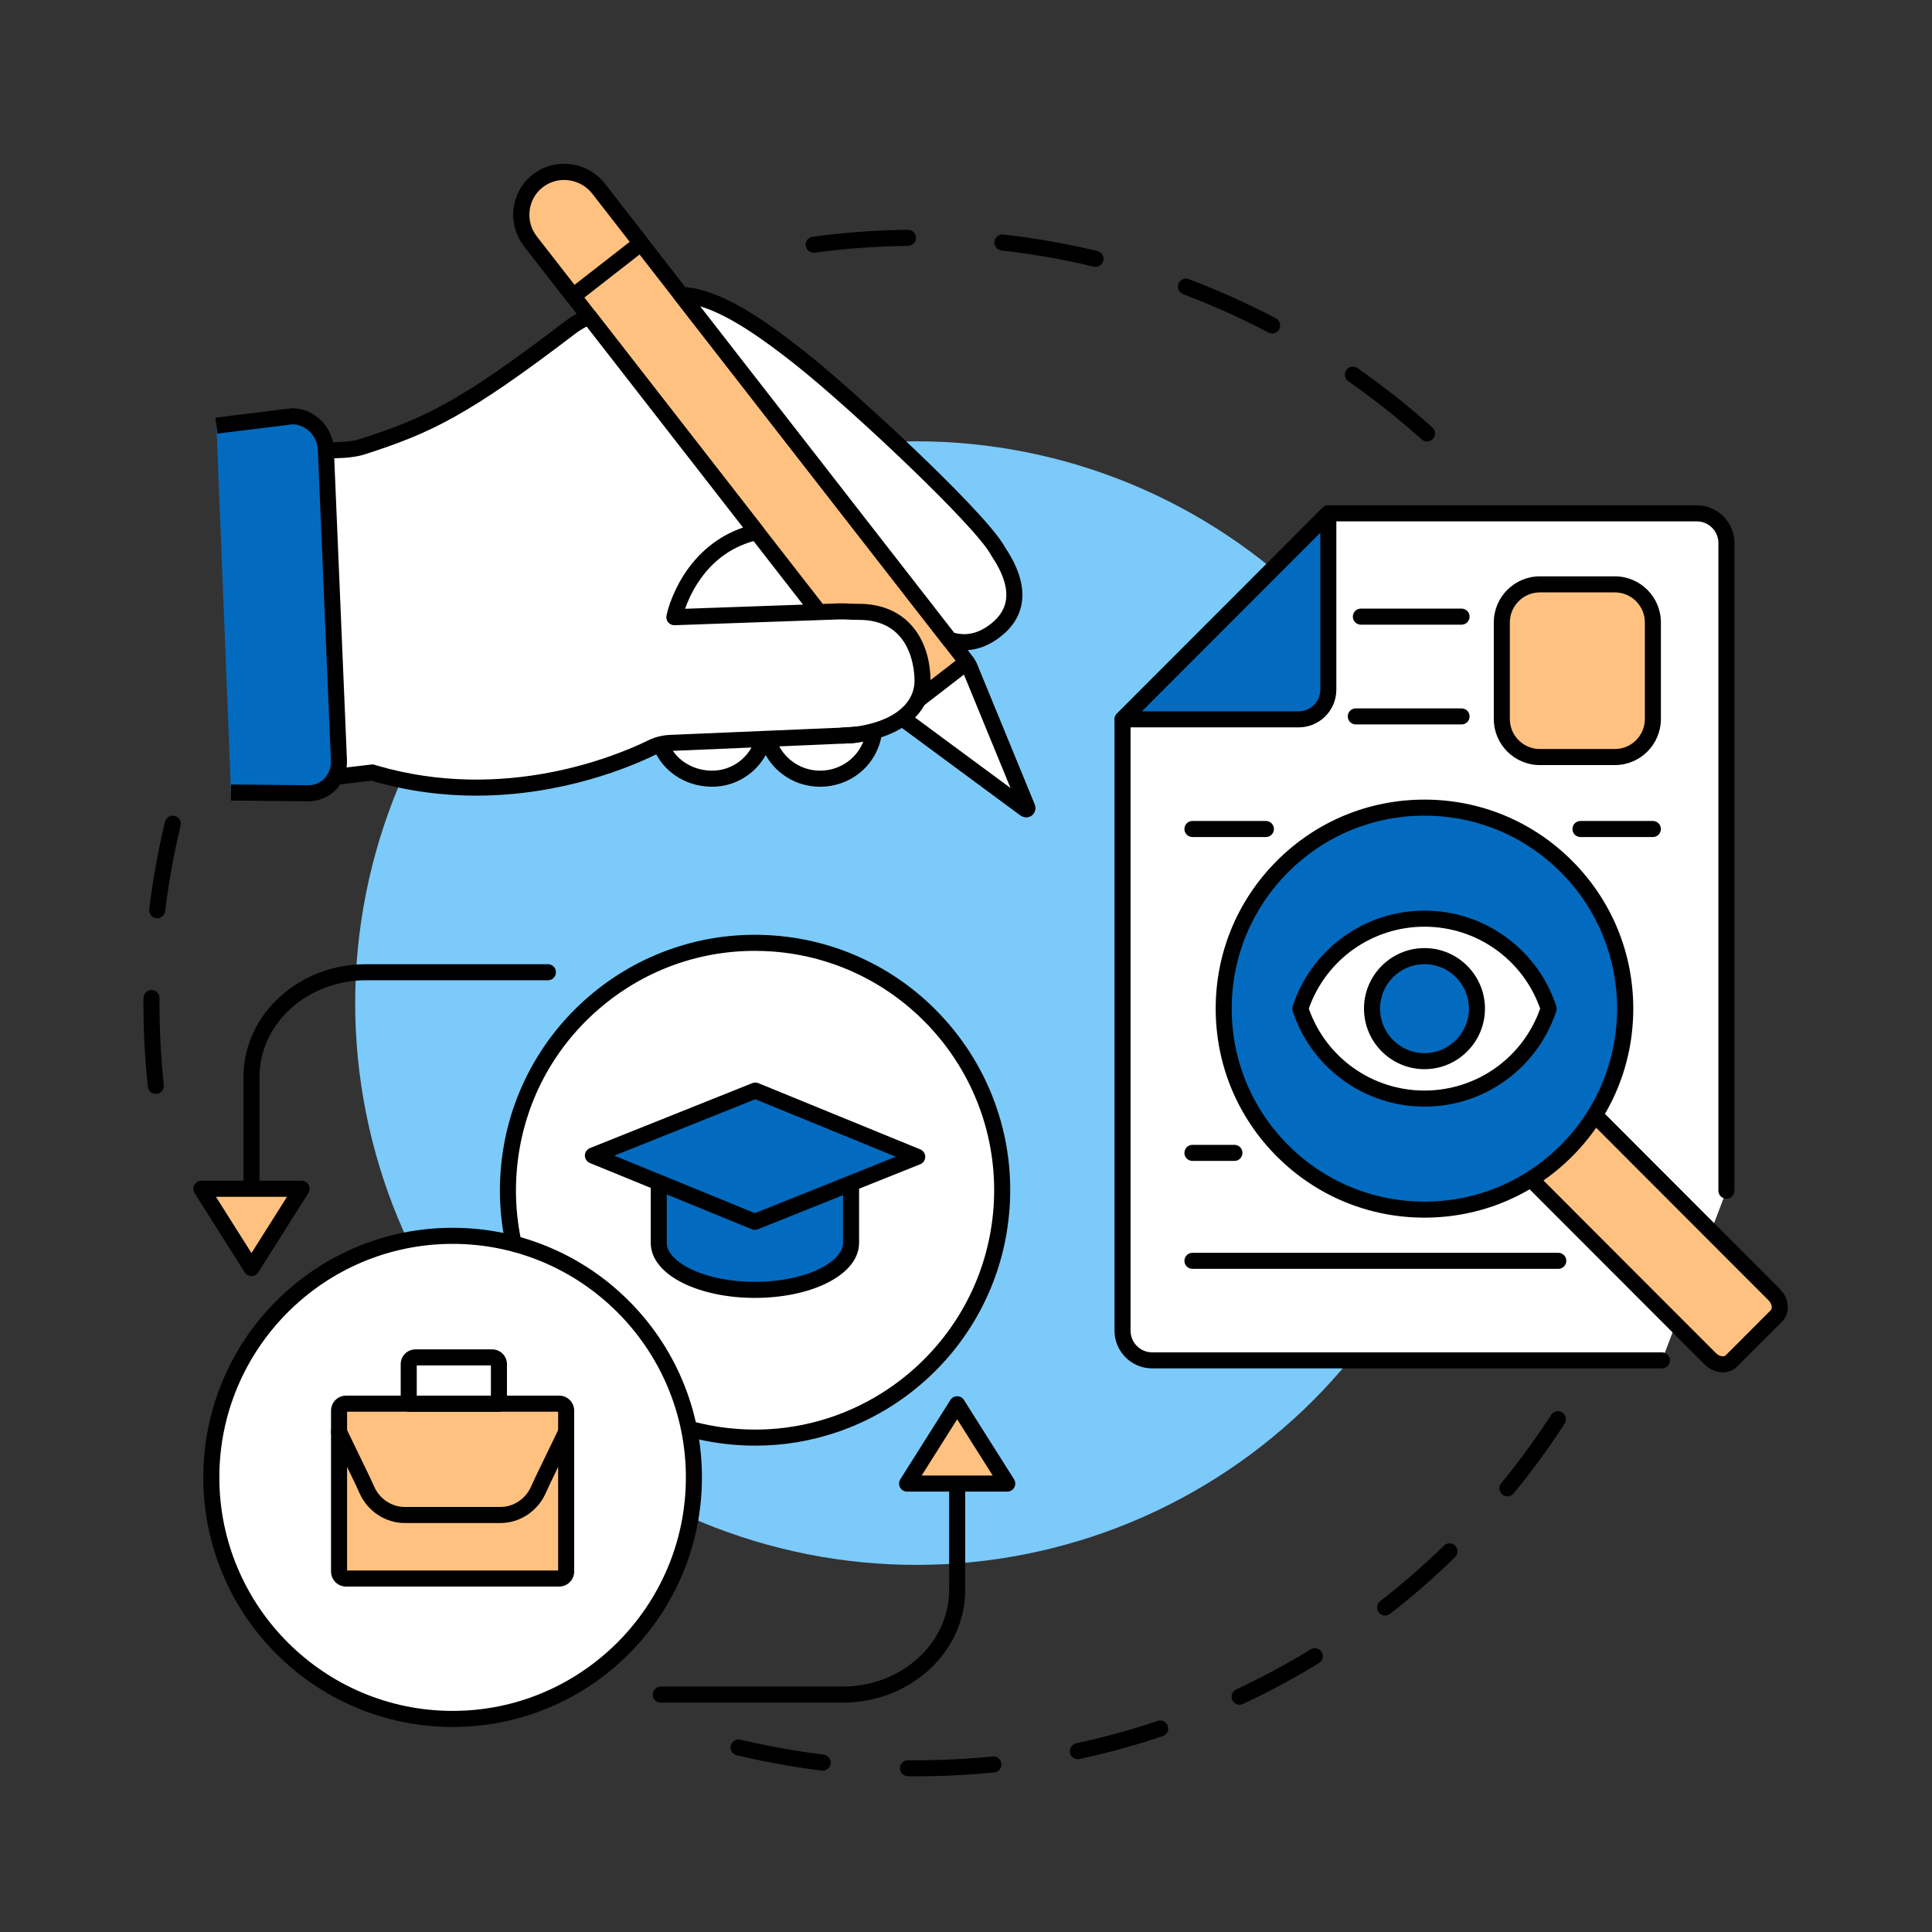 <svg xmlns="http://www.w3.org/2000/svg" xmlns:xlink="http://www.w3.org/1999/xlink" width="500" zoomAndPan="magnify" viewBox="0 0 375 375" height="500" preserveAspectRatio="xMidYMid meet" version="1.0"><rect x="0" y="0" width="375" height="375" fill="#333333" stroke="none"/><defs><clipPath id="ec790bffe2"><path d="M 27.73 158 L 36 158 L 36 213 L 27.73 213 Z M 27.73 158 " clip-rule="nonzero"/></clipPath><clipPath id="82b3a8740b"><path d="M 141 273 L 304 273 L 304 344.777 L 141 344.777 Z M 141 273 " clip-rule="nonzero"/></clipPath><clipPath id="ce445c4ae8"><path d="M 293 212 L 347.23 212 L 347.23 267 L 293 267 Z M 293 212 " clip-rule="nonzero"/></clipPath></defs><path fill="#000000" d="M 276.984 85.691 C 276.613 85.691 276.242 85.562 275.945 85.293 C 272.02 81.766 267.879 78.43 263.633 75.375 C 263.629 75.371 263.621 75.367 263.617 75.363 C 263.031 74.93 262.406 74.484 261.711 74 C 261.008 73.508 260.832 72.535 261.324 71.828 C 261.816 71.125 262.785 70.949 263.492 71.441 C 264.207 71.941 264.852 72.402 265.457 72.852 C 269.789 75.969 274.02 79.371 278.027 82.977 C 278.664 83.551 278.719 84.535 278.145 85.176 C 277.836 85.52 277.41 85.691 276.984 85.691 Z M 246.922 64.73 C 246.676 64.73 246.43 64.672 246.199 64.551 C 240.852 61.73 235.281 59.223 229.637 57.094 C 228.832 56.789 228.426 55.891 228.73 55.086 C 229.031 54.281 229.93 53.875 230.734 54.18 C 236.5 56.352 242.188 58.914 247.648 61.793 C 248.41 62.195 248.699 63.137 248.301 63.898 C 248.02 64.426 247.48 64.73 246.922 64.73 Z M 212.648 51.797 C 212.527 51.797 212.402 51.785 212.281 51.754 C 206.418 50.344 200.402 49.289 194.398 48.617 C 193.543 48.52 192.93 47.75 193.023 46.895 C 193.121 46.039 193.891 45.426 194.746 45.52 C 200.875 46.207 207.02 47.285 213.008 48.727 C 213.844 48.926 214.359 49.766 214.16 50.605 C 213.988 51.316 213.352 51.797 212.648 51.797 Z M 157.934 49.047 C 157.168 49.047 156.5 48.48 156.395 47.699 C 156.277 46.848 156.875 46.062 157.727 45.945 C 162.406 45.316 167.18 44.898 171.926 44.711 C 173.352 44.652 174.797 44.617 176.223 44.598 C 177.086 44.59 177.789 45.277 177.797 46.137 C 177.809 47 177.117 47.703 176.258 47.715 C 174.863 47.73 173.445 47.77 172.047 47.824 C 167.402 48.008 162.723 48.418 158.145 49.035 C 158.074 49.043 158.004 49.047 157.934 49.047 Z M 157.934 49.047 " fill-opacity="1" fill-rule="nonzero"/><g clip-path="url(#ec790bffe2)"><path fill="#000000" d="M 30.242 212.328 C 29.457 212.328 28.785 211.734 28.699 210.938 C 28.133 205.66 27.844 200.281 27.844 194.938 C 27.844 194.527 27.848 194.117 27.848 193.703 C 27.855 192.844 28.562 192.148 29.418 192.16 C 30.277 192.164 30.969 192.867 30.961 193.73 C 30.957 194.133 30.957 194.535 30.957 194.938 C 30.957 200.168 31.238 205.438 31.793 210.602 C 31.887 211.457 31.266 212.227 30.41 212.32 C 30.355 212.324 30.301 212.328 30.242 212.328 Z M 30.512 178.238 C 30.449 178.238 30.387 178.234 30.32 178.227 C 29.469 178.121 28.863 177.344 28.965 176.488 C 29.66 170.785 30.691 165.074 32.031 159.512 C 32.234 158.676 33.074 158.16 33.91 158.363 C 34.746 158.562 35.258 159.406 35.059 160.242 C 33.746 165.688 32.738 171.281 32.055 176.867 C 31.961 177.656 31.289 178.238 30.512 178.238 Z M 30.512 178.238 " fill-opacity="1" fill-rule="nonzero"/></g><g clip-path="url(#82b3a8740b)"><path fill="#000000" d="M 177.867 344.781 C 177.324 344.781 176.773 344.777 176.227 344.773 C 175.367 344.762 174.676 344.059 174.688 343.199 C 174.695 342.344 175.391 341.656 176.242 341.656 C 176.246 341.656 176.254 341.656 176.258 341.656 C 181.719 341.715 187.25 341.469 192.664 340.93 C 193.52 340.844 194.281 341.469 194.367 342.324 C 194.453 343.18 193.828 343.941 192.973 344.027 C 187.988 344.527 182.906 344.781 177.867 344.781 Z M 159.688 343.676 C 159.625 343.676 159.559 343.672 159.496 343.664 C 155.785 343.207 152.047 342.605 148.395 341.875 C 146.594 341.516 144.777 341.121 142.992 340.695 C 142.156 340.496 141.641 339.656 141.84 338.82 C 142.039 337.984 142.879 337.465 143.715 337.664 C 145.457 338.078 147.238 338.469 149 338.816 C 152.582 339.535 156.242 340.125 159.875 340.57 C 160.727 340.676 161.336 341.453 161.23 342.309 C 161.133 343.098 160.461 343.676 159.688 343.676 Z M 209.207 341.461 C 208.488 341.461 207.844 340.961 207.688 340.23 C 207.504 339.391 208.039 338.559 208.879 338.379 C 214.211 337.23 219.535 335.766 224.703 334.027 C 225.516 333.754 226.398 334.191 226.672 335.008 C 226.949 335.824 226.508 336.707 225.695 336.98 C 220.418 338.758 214.98 340.254 209.535 341.426 C 209.426 341.449 209.312 341.461 209.207 341.461 Z M 240.598 330.891 C 240.012 330.891 239.449 330.559 239.188 329.992 C 238.824 329.211 239.16 328.285 239.938 327.918 C 244.875 325.609 249.738 322.992 254.395 320.141 C 255.129 319.691 256.086 319.922 256.535 320.656 C 256.984 321.391 256.754 322.348 256.02 322.797 C 251.266 325.711 246.297 328.383 241.254 330.742 C 241.043 330.844 240.816 330.891 240.598 330.891 Z M 268.852 313.578 C 268.391 313.578 267.93 313.371 267.625 312.977 C 267.098 312.297 267.219 311.32 267.898 310.789 C 272.203 307.441 276.367 303.809 280.277 299.996 C 280.895 299.395 281.879 299.41 282.48 300.027 C 283.078 300.645 283.066 301.629 282.449 302.23 C 278.457 306.121 274.203 309.828 269.809 313.25 C 269.523 313.473 269.188 313.578 268.852 313.578 Z M 292.59 290.441 C 292.242 290.441 291.891 290.324 291.602 290.086 C 290.938 289.539 290.844 288.559 291.387 287.895 C 294.852 283.668 298.113 279.207 301.086 274.629 C 301.551 273.906 302.516 273.703 303.238 274.172 C 303.957 274.641 304.164 275.605 303.695 276.324 C 300.664 281 297.332 285.559 293.793 289.871 C 293.484 290.246 293.039 290.441 292.59 290.441 Z M 292.59 290.441 " fill-opacity="1" fill-rule="nonzero"/></g><path fill="#7bcafa" d="M 286.793 194.703 C 286.793 196.484 286.75 198.27 286.66 200.051 C 286.574 201.836 286.441 203.613 286.27 205.391 C 286.094 207.164 285.875 208.938 285.613 210.703 C 285.352 212.469 285.047 214.223 284.699 215.977 C 284.352 217.727 283.961 219.465 283.527 221.195 C 283.094 222.93 282.621 224.648 282.102 226.355 C 281.586 228.062 281.027 229.758 280.426 231.438 C 279.824 233.117 279.184 234.781 278.5 236.43 C 277.82 238.078 277.098 239.711 276.336 241.324 C 275.574 242.938 274.77 244.531 273.93 246.105 C 273.09 247.68 272.211 249.23 271.297 250.762 C 270.379 252.293 269.426 253.801 268.434 255.281 C 267.445 256.766 266.418 258.227 265.355 259.66 C 264.297 261.094 263.199 262.5 262.066 263.879 C 260.938 265.258 259.773 266.609 258.574 267.93 C 257.379 269.254 256.148 270.547 254.891 271.809 C 253.629 273.07 252.34 274.301 251.016 275.496 C 249.695 276.695 248.348 277.859 246.969 278.992 C 245.59 280.125 244.188 281.223 242.754 282.285 C 241.32 283.348 239.863 284.375 238.383 285.367 C 236.902 286.359 235.395 287.312 233.867 288.23 C 232.336 289.148 230.785 290.027 229.215 290.871 C 227.641 291.711 226.051 292.512 224.438 293.277 C 222.828 294.039 221.199 294.762 219.551 295.445 C 217.902 296.129 216.242 296.77 214.562 297.371 C 212.883 297.973 211.191 298.531 209.488 299.051 C 207.781 299.566 206.062 300.043 204.332 300.477 C 202.605 300.91 200.867 301.301 199.117 301.648 C 197.367 301.996 195.613 302.305 193.852 302.566 C 192.086 302.828 190.316 303.047 188.543 303.219 C 186.77 303.395 184.992 303.527 183.211 303.613 C 181.43 303.703 179.648 303.746 177.867 303.746 C 176.086 303.746 174.301 303.703 172.523 303.613 C 170.742 303.527 168.965 303.395 167.191 303.219 C 165.418 303.047 163.648 302.828 161.883 302.566 C 160.121 302.305 158.363 302 156.617 301.648 C 154.867 301.301 153.129 300.91 151.398 300.477 C 149.672 300.043 147.953 299.566 146.246 299.051 C 144.543 298.531 142.848 297.973 141.172 297.371 C 139.492 296.77 137.828 296.129 136.184 295.445 C 134.535 294.762 132.906 294.039 131.297 293.277 C 129.684 292.512 128.09 291.711 126.52 290.871 C 124.949 290.027 123.398 289.148 121.867 288.23 C 120.34 287.312 118.832 286.359 117.352 285.367 C 115.867 284.375 114.41 283.348 112.98 282.285 C 111.547 281.223 110.145 280.125 108.766 278.992 C 107.387 277.859 106.039 276.695 104.715 275.496 C 103.395 274.301 102.105 273.07 100.844 271.809 C 99.586 270.547 98.355 269.254 97.156 267.93 C 95.961 266.609 94.797 265.258 93.668 263.879 C 92.535 262.5 91.438 261.094 90.375 259.66 C 89.316 258.227 88.289 256.766 87.297 255.281 C 86.309 253.801 85.355 252.293 84.438 250.762 C 83.523 249.23 82.645 247.68 81.805 246.105 C 80.961 244.531 80.16 242.938 79.398 241.324 C 78.637 239.711 77.914 238.078 77.234 236.43 C 76.551 234.781 75.91 233.117 75.309 231.438 C 74.707 229.758 74.148 228.062 73.633 226.355 C 73.113 224.648 72.637 222.93 72.207 221.195 C 71.773 219.465 71.383 217.727 71.035 215.977 C 70.688 214.223 70.383 212.469 70.121 210.703 C 69.859 208.938 69.641 207.164 69.465 205.391 C 69.289 203.613 69.16 201.836 69.07 200.051 C 68.984 198.27 68.941 196.484 68.941 194.703 C 68.941 192.918 68.984 191.133 69.07 189.352 C 69.16 187.57 69.289 185.789 69.465 184.012 C 69.641 182.238 69.859 180.465 70.121 178.703 C 70.383 176.938 70.688 175.18 71.035 173.43 C 71.383 171.68 71.773 169.938 72.207 168.207 C 72.637 166.477 73.113 164.754 73.633 163.047 C 74.148 161.34 74.707 159.645 75.309 157.965 C 75.91 156.285 76.551 154.621 77.234 152.973 C 77.914 151.324 78.637 149.691 79.398 148.078 C 80.16 146.465 80.961 144.871 81.805 143.297 C 82.645 141.727 83.523 140.172 84.438 138.641 C 85.355 137.109 86.309 135.605 87.297 134.121 C 88.289 132.637 89.316 131.176 90.375 129.746 C 91.438 128.312 92.535 126.906 93.668 125.523 C 94.797 124.145 95.961 122.793 97.156 121.473 C 98.355 120.148 99.586 118.859 100.844 117.598 C 102.105 116.336 103.395 115.105 104.715 113.906 C 106.039 112.707 107.387 111.543 108.766 110.41 C 110.145 109.277 111.547 108.18 112.98 107.117 C 114.41 106.055 115.867 105.027 117.352 104.035 C 118.832 103.043 120.34 102.09 121.867 101.172 C 123.398 100.254 124.949 99.375 126.52 98.535 C 128.09 97.691 129.684 96.891 131.297 96.129 C 132.906 95.363 134.535 94.641 136.184 93.957 C 137.828 93.277 139.492 92.633 141.172 92.031 C 142.848 91.43 144.543 90.871 146.246 90.352 C 147.953 89.836 149.672 89.359 151.398 88.926 C 153.129 88.492 154.867 88.102 156.617 87.754 C 158.363 87.406 160.121 87.102 161.883 86.84 C 163.648 86.578 165.418 86.359 167.191 86.184 C 168.965 86.008 170.742 85.875 172.523 85.789 C 174.301 85.703 176.086 85.656 177.867 85.656 C 179.648 85.656 181.43 85.703 183.211 85.789 C 184.992 85.875 186.77 86.008 188.543 86.184 C 190.316 86.359 192.086 86.578 193.852 86.84 C 195.613 87.102 197.367 87.406 199.117 87.754 C 200.867 88.102 202.605 88.492 204.332 88.926 C 206.062 89.359 207.781 89.836 209.488 90.352 C 211.191 90.871 212.883 91.43 214.562 92.031 C 216.242 92.633 217.902 93.277 219.551 93.957 C 221.199 94.641 222.828 95.363 224.438 96.129 C 226.051 96.891 227.641 97.691 229.215 98.535 C 230.785 99.375 232.336 100.254 233.867 101.172 C 235.395 102.09 236.902 103.043 238.383 104.035 C 239.863 105.027 241.32 106.055 242.754 107.117 C 244.188 108.18 245.59 109.277 246.969 110.41 C 248.348 111.543 249.695 112.707 251.016 113.906 C 252.34 115.105 253.629 116.336 254.891 117.598 C 256.148 118.859 257.379 120.148 258.574 121.473 C 259.773 122.793 260.938 124.145 262.066 125.523 C 263.199 126.906 264.297 128.312 265.355 129.746 C 266.418 131.176 267.445 132.637 268.434 134.121 C 269.426 135.605 270.379 137.109 271.297 138.641 C 272.211 140.172 273.09 141.727 273.93 143.297 C 274.77 144.871 275.574 146.465 276.336 148.078 C 277.098 149.691 277.82 151.324 278.5 152.973 C 279.184 154.621 279.824 156.285 280.426 157.965 C 281.027 159.645 281.586 161.34 282.102 163.047 C 282.621 164.754 283.094 166.477 283.527 168.207 C 283.961 169.938 284.352 171.68 284.699 173.43 C 285.047 175.18 285.352 176.938 285.613 178.703 C 285.875 180.465 286.094 182.238 286.27 184.012 C 286.441 185.789 286.574 187.57 286.66 189.352 C 286.75 191.133 286.793 192.918 286.793 194.703 Z M 286.793 194.703 " fill-opacity="1" fill-rule="nonzero"/><path fill="#ffffff" d="M 169.66 141.934 C 169.059 147.203 164.602 151.145 159.176 151.145 C 154.309 151.145 150.238 147.914 149.016 143.43 L 148.211 143.449 C 146.996 147.949 142.922 151.234 138.043 151.145 C 133.473 151.062 129.672 148.41 128.215 144.48 L 120.938 121.668 C 120.938 121.668 130.082 94.336 147.18 91.816 C 164.273 89.297 179.914 113.574 179.914 113.574 L 169.707 126.977 Z M 169.66 141.934 " fill-opacity="1" fill-rule="nonzero"/><path fill="#000000" d="M 138.234 152.703 C 138.16 152.703 138.09 152.703 138.016 152.703 C 132.871 152.609 128.453 149.594 126.754 145.023 C 126.746 145 126.738 144.977 126.73 144.953 L 119.457 122.141 C 119.355 121.828 119.355 121.488 119.461 121.172 C 119.559 120.887 121.855 114.086 126.324 106.867 C 128.973 102.59 131.832 99.062 134.828 96.383 C 138.668 92.949 142.746 90.895 146.953 90.273 C 151.172 89.652 155.629 90.488 160.199 92.758 C 163.762 94.527 167.406 97.172 171.027 100.621 C 177.141 106.438 181.059 112.477 181.223 112.73 C 181.578 113.281 181.547 113.996 181.152 114.52 L 171.262 127.504 L 171.219 141.938 C 171.219 141.996 171.215 142.055 171.207 142.109 C 170.871 145.047 169.469 147.738 167.254 149.684 C 165.043 151.633 162.176 152.703 159.176 152.703 C 156.465 152.703 153.906 151.84 151.781 150.207 C 150.492 149.215 149.418 147.961 148.625 146.551 C 146.559 150.293 142.617 152.703 138.234 152.703 Z M 129.684 143.969 C 130.941 147.312 134.23 149.516 138.074 149.586 C 142.098 149.656 145.645 146.969 146.707 143.043 C 146.887 142.375 147.484 141.906 148.176 141.891 L 148.977 141.875 C 149.688 141.859 150.324 142.332 150.516 143.02 C 151.57 146.887 155.133 149.586 159.176 149.586 C 163.734 149.586 167.559 146.262 168.105 141.84 L 168.152 126.969 C 168.152 126.629 168.266 126.301 168.469 126.031 L 177.996 113.523 C 175.004 109.254 161.504 91.281 147.406 93.359 C 132.648 95.535 123.875 118.133 122.582 121.695 Z M 169.66 141.934 L 169.664 141.934 Z M 169.66 141.934 " fill-opacity="1" fill-rule="nonzero"/><path fill="#ffc180" d="M 104.406 35.102 C 108.043 32.293 113.344 32.988 116.188 36.645 L 187.301 128.039 C 187.621 128.453 187.902 128.895 188.129 129.348 L 199.289 156.516 C 199.547 157.031 199.262 157.254 198.824 156.879 L 175.195 139.426 C 174.812 139.098 174.453 138.715 174.129 138.301 L 102.973 46.852 C 100.129 43.195 100.773 37.906 104.406 35.102 Z M 104.406 35.102 " fill-opacity="1" fill-rule="nonzero"/><path fill="#000000" d="M 199.199 158.625 C 198.785 158.625 198.32 158.48 197.859 158.102 L 174.273 140.684 C 174.238 140.656 174.207 140.633 174.18 140.605 C 173.719 140.207 173.289 139.754 172.902 139.258 L 101.746 47.809 C 100.105 45.699 99.387 43.078 99.723 40.426 C 100.055 37.801 101.379 35.473 103.457 33.867 C 107.777 30.531 114.039 31.348 117.414 35.688 L 188.527 127.082 C 188.914 127.578 189.246 128.105 189.52 128.648 C 189.539 128.684 189.555 128.719 189.57 128.758 L 200.711 155.879 C 201.23 156.98 200.805 157.848 200.273 158.262 C 200.004 158.473 199.625 158.625 199.199 158.625 Z M 176.172 138.211 L 196.145 152.961 L 186.715 130 C 186.535 129.652 186.32 129.316 186.07 128.996 L 114.961 37.602 C 112.633 34.613 108.324 34.043 105.359 36.336 C 103.941 37.43 103.039 39.02 102.809 40.816 C 102.578 42.641 103.074 44.445 104.203 45.895 L 175.359 137.344 C 175.609 137.664 175.879 137.953 176.172 138.211 Z M 176.172 138.211 " fill-opacity="1" fill-rule="nonzero"/><path fill="#ffc180" d="M 104.406 35.102 C 108.043 32.293 113.344 32.988 116.188 36.645 L 124.406 47.211 C 124.383 47.23 124.348 47.262 124.348 47.262 L 111.434 57.328 L 111.188 57.406 L 102.973 46.852 C 100.129 43.195 100.773 37.906 104.406 35.102 Z M 104.406 35.102 " fill-opacity="1" fill-rule="nonzero"/><path fill="#000000" d="M 111.188 58.965 C 110.715 58.965 110.258 58.75 109.957 58.363 L 101.746 47.809 C 100.105 45.699 99.387 43.078 99.723 40.426 C 100.055 37.801 101.379 35.473 103.457 33.867 C 107.777 30.531 114.039 31.348 117.414 35.688 L 125.633 46.254 C 126.133 46.895 126.055 47.812 125.457 48.359 L 125.406 48.406 C 125.371 48.438 125.34 48.465 125.305 48.492 L 112.391 58.559 C 112.242 58.672 112.074 58.762 111.898 58.816 L 111.648 58.895 C 111.496 58.941 111.34 58.965 111.188 58.965 Z M 109.492 34.93 C 108.043 34.93 106.586 35.387 105.359 36.336 C 103.941 37.43 103.039 39.02 102.809 40.816 C 102.578 42.641 103.074 44.445 104.203 45.895 L 111.516 55.289 L 122.227 46.941 L 114.961 37.602 C 113.594 35.852 111.551 34.93 109.492 34.93 Z M 104.406 35.102 L 104.41 35.102 Z M 104.406 35.102 " fill-opacity="1" fill-rule="nonzero"/><path fill="#ffffff" d="M 174.48 138.711 L 187.652 128.539 C 187.828 128.801 187.992 129.07 188.129 129.348 L 199.289 156.516 C 199.547 157.031 199.262 157.254 198.824 156.875 L 175.195 139.43 C 174.945 139.211 174.707 138.965 174.48 138.711 Z M 174.48 138.711 " fill-opacity="1" fill-rule="nonzero"/><path fill="#000000" d="M 199.199 158.625 C 198.785 158.625 198.32 158.48 197.859 158.102 L 174.273 140.684 C 174.238 140.656 174.207 140.633 174.18 140.605 C 173.902 140.367 173.629 140.094 173.32 139.746 C 173.031 139.422 172.891 138.996 172.934 138.566 C 172.973 138.133 173.188 137.738 173.531 137.477 L 186.699 127.305 C 187.043 127.039 187.477 126.93 187.906 127 C 188.332 127.07 188.707 127.316 188.949 127.676 C 189.18 128.027 189.367 128.348 189.52 128.648 C 189.539 128.684 189.555 128.719 189.57 128.758 L 200.707 155.879 C 201.23 156.98 200.805 157.848 200.273 158.262 C 200.004 158.473 199.625 158.625 199.199 158.625 Z M 176.941 138.777 L 196.145 152.961 L 187.098 130.934 Z M 176.941 138.777 " fill-opacity="1" fill-rule="nonzero"/><path fill="#ffffff" d="M 192.375 122.973 C 189.598 124.816 186.879 125 184.309 124.195 L 132.223 57.254 C 138.91 57.395 147.363 63.266 154.969 69.25 C 165.02 77.156 190.566 100.922 193.742 107.027 C 198.297 113.793 197.961 119.266 192.375 122.973 Z M 192.375 122.973 " fill-opacity="1" fill-rule="nonzero"/><path fill="#000000" d="M 187.164 126.211 C 186.074 126.211 184.965 126.035 183.848 125.684 C 183.543 125.59 183.277 125.402 183.082 125.152 L 130.992 58.211 C 130.625 57.738 130.562 57.094 130.832 56.555 C 131.102 56.016 131.656 55.688 132.254 55.695 C 139.496 55.848 148.289 62.016 155.934 68.027 C 161.07 72.066 169.941 79.969 178.008 87.688 C 183.492 92.934 192.965 102.285 195.078 106.227 C 197.84 110.352 198.91 114.105 198.258 117.383 C 197.719 120.098 196.031 122.414 193.234 124.27 C 191.289 125.562 189.258 126.211 187.164 126.211 Z M 185.227 122.84 C 187.426 123.402 189.488 123.02 191.516 121.676 C 193.594 120.293 194.836 118.645 195.207 116.777 C 195.691 114.324 194.766 111.336 192.449 107.898 C 192.418 107.848 192.387 107.797 192.359 107.746 C 189.48 102.211 164.891 79.035 154.008 70.477 C 148.445 66.102 141.672 61.188 135.91 59.457 Z M 185.227 122.84 " fill-opacity="1" fill-rule="nonzero"/><path fill="#ffffff" d="M 70.328 86.703 C 82.992 82.621 89.973 79.395 110.703 63.539 C 111.707 62.77 112.914 62.074 114.32 61.434 L 146.871 103.266 C 133.648 106.262 130.844 119.789 130.891 119.793 L 130.941 119.793 L 162.867 118.672 C 164.094 118.625 165.316 118.773 166.547 118.758 C 175.344 118.66 178.891 125.145 179.062 131.809 C 179.211 137.512 174.203 141.625 165.82 142.648 L 165.406 142.699 L 130.094 144.199 C 128.852 144.254 127.633 144.555 126.516 145.102 C 120.484 148.055 97.938 157.621 72.312 149.969 L 72.289 149.938 L 60.523 151.328 L 57.914 86.945 C 57.914 86.945 66.02 88.094 70.328 86.703 Z M 70.328 86.703 " fill-opacity="1" fill-rule="nonzero"/><path fill="#000000" d="M 92.43 154.434 C 86.07 154.434 79.199 153.625 72.094 151.527 L 60.707 152.875 C 60.277 152.926 59.844 152.793 59.516 152.512 C 59.184 152.23 58.988 151.824 58.969 151.391 L 56.359 87.012 C 56.34 86.547 56.527 86.102 56.867 85.793 C 57.211 85.48 57.672 85.34 58.129 85.402 C 58.207 85.414 65.938 86.48 69.852 85.219 C 82.32 81.199 88.992 78.184 109.758 62.301 C 110.852 61.465 112.137 60.715 113.68 60.016 C 114.332 59.719 115.105 59.91 115.551 60.477 L 148.098 102.309 C 148.426 102.727 148.516 103.285 148.336 103.789 C 148.156 104.293 147.734 104.668 147.215 104.785 C 142.293 105.898 138.34 108.695 135.465 113.098 C 134.207 115.023 133.426 116.867 132.973 118.164 L 162.812 117.113 C 163.543 117.086 164.25 117.121 164.938 117.156 C 165.492 117.18 166.012 117.207 166.527 117.199 C 171.043 117.156 174.75 118.727 177.242 121.758 C 179.902 124.996 180.547 128.988 180.617 131.77 C 180.785 138.316 175.188 143.074 166.008 144.195 L 165.605 144.246 C 165.562 144.25 165.52 144.254 165.473 144.258 L 130.16 145.758 C 129.109 145.801 128.113 146.051 127.199 146.5 C 122.57 148.766 109.293 154.434 92.43 154.434 Z M 72.988 148.543 C 97.863 155.879 119.711 146.695 125.832 143.699 C 127.137 143.062 128.547 142.707 130.027 142.645 L 165.273 141.148 L 165.621 141.102 C 169.449 140.637 172.57 139.488 174.652 137.777 C 176.605 136.176 177.566 134.184 177.508 131.848 C 177.438 129.133 176.453 120.316 166.742 120.316 C 166.684 120.316 166.621 120.316 166.562 120.316 C 165.953 120.324 165.359 120.297 164.789 120.266 C 164.137 120.234 163.523 120.207 162.922 120.227 L 130.996 121.352 C 130.977 121.352 130.957 121.352 130.941 121.352 L 130.891 121.352 C 130.828 121.352 130.766 121.348 130.703 121.34 C 129.949 121.25 129.375 120.629 129.336 119.871 C 129.305 119.246 130.273 115.496 132.637 111.746 C 135.48 107.227 139.457 104.031 144.223 102.398 L 113.867 63.387 C 113.023 63.828 112.281 64.293 111.648 64.777 C 90.59 80.883 83.375 84.133 70.809 88.188 C 67.484 89.258 62.293 88.965 59.543 88.699 L 62.012 149.582 L 72.105 148.391 C 72.414 148.355 72.719 148.41 72.988 148.543 Z M 70.328 86.703 L 70.332 86.703 Z M 70.328 86.703 " fill-opacity="1" fill-rule="nonzero"/><path fill="#026bbf" d="M 42.008 82.609 L 56.734 80.801 C 60.184 80.816 63.098 83.695 63.246 87.223 L 65.789 147.613 C 65.938 151.145 63.266 153.992 59.816 153.973 L 44.836 153.82 Z M 42.008 82.609 " fill-opacity="1" fill-rule="nonzero"/><path fill="#000000" d="M 59.852 155.531 C 59.836 155.531 59.824 155.531 59.809 155.531 L 44.82 155.379 L 44.852 152.266 L 59.832 152.414 C 61.027 152.422 62.156 151.953 62.98 151.098 C 63.844 150.199 64.289 148.984 64.234 147.68 L 61.691 87.289 C 61.578 84.617 59.402 82.422 56.82 82.359 L 42.199 84.156 L 41.82 81.062 L 56.547 79.254 C 56.613 79.246 56.676 79.242 56.746 79.242 C 61.004 79.266 64.617 82.816 64.801 87.16 L 67.344 147.547 C 67.434 149.715 66.684 151.742 65.223 153.258 C 63.809 154.727 61.902 155.531 59.852 155.531 Z M 59.852 155.531 " fill-opacity="1" fill-rule="nonzero"/><path fill="#ffffff" d="M 166.262 142.59 L 163.562 142.777 Z M 166.262 142.59 " fill-opacity="1" fill-rule="nonzero"/><path fill="#000000" d="M 163.562 144.336 C 162.754 144.336 162.07 143.707 162.012 142.887 C 161.953 142.027 162.598 141.285 163.457 141.223 L 166.156 141.035 C 167.012 140.977 167.758 141.621 167.816 142.48 C 167.875 143.34 167.23 144.086 166.371 144.145 L 163.672 144.332 C 163.637 144.336 163.598 144.336 163.562 144.336 Z M 163.562 144.336 " fill-opacity="1" fill-rule="nonzero"/><path fill="#ffffff" d="M 335.098 231.109 L 335.098 105.398 C 335.098 102.219 332.52 99.641 329.344 99.641 L 257.828 99.641 L 217.883 139.625 L 217.883 258.289 C 217.883 261.469 220.461 264.047 223.637 264.047 L 322.582 264.047 Z M 335.098 231.109 " fill-opacity="1" fill-rule="nonzero"/><path fill="#000000" d="M 322.582 265.605 L 223.637 265.605 C 219.605 265.605 216.328 262.324 216.328 258.289 L 216.328 139.625 C 216.328 139.215 216.492 138.816 216.781 138.523 L 256.727 98.539 C 257.02 98.246 257.414 98.082 257.828 98.082 L 329.344 98.082 C 333.375 98.082 336.652 101.363 336.652 105.398 L 336.652 231.109 C 336.652 231.973 335.957 232.668 335.098 232.668 C 334.238 232.668 333.539 231.973 333.539 231.109 L 333.539 105.398 C 333.539 103.082 331.656 101.199 329.344 101.199 L 258.473 101.199 L 219.441 140.273 L 219.441 258.289 C 219.441 260.605 221.32 262.488 223.637 262.488 L 322.582 262.488 C 323.441 262.488 324.141 263.188 324.141 264.047 C 324.141 264.906 323.441 265.605 322.582 265.605 Z M 322.582 265.605 " fill-opacity="1" fill-rule="nonzero"/><path fill="#026bbf" d="M 252.074 139.625 L 217.883 139.625 L 257.828 99.641 L 257.828 133.867 C 257.828 137.047 255.254 139.625 252.074 139.625 Z M 252.074 139.625 " fill-opacity="1" fill-rule="nonzero"/><path fill="#000000" d="M 252.074 141.184 L 217.883 141.184 C 217.254 141.184 216.688 140.805 216.445 140.223 C 216.203 139.641 216.34 138.969 216.785 138.523 L 256.727 98.539 C 257.172 98.09 257.84 97.957 258.422 98.199 C 259.004 98.441 259.383 99.008 259.383 99.641 L 259.383 133.867 C 259.383 137.902 256.105 141.184 252.074 141.184 Z M 221.641 138.066 L 252.074 138.066 C 254.391 138.066 256.27 136.184 256.27 133.867 L 256.27 103.402 Z M 221.641 138.066 " fill-opacity="1" fill-rule="nonzero"/><path fill="#ffc180" d="M 307.449 214.332 L 344.363 251.285 C 345.625 252.547 345.82 254.398 344.801 255.418 L 336.07 264.156 C 335.051 265.18 333.199 264.984 331.941 263.723 L 295.027 226.77 Z M 307.449 214.332 " fill-opacity="1" fill-rule="nonzero"/><g clip-path="url(#ce445c4ae8)"><path fill="#000000" d="M 334.406 266.363 C 333.164 266.363 331.855 265.844 330.84 264.824 L 293.926 227.871 C 293.316 227.262 293.316 226.277 293.926 225.668 C 294.535 225.059 295.52 225.059 296.129 225.668 L 333.039 262.621 C 333.719 263.297 334.617 263.41 334.969 263.055 L 343.699 254.316 C 343.91 254.109 343.91 253.781 343.891 253.605 C 343.844 253.184 343.617 252.738 343.266 252.387 L 306.352 215.434 C 305.742 214.824 305.742 213.836 306.352 213.23 C 306.957 212.621 307.945 212.621 308.551 213.23 L 345.465 250.184 C 346.328 251.043 346.867 252.145 346.984 253.277 C 347.117 254.52 346.719 255.699 345.902 256.52 L 337.172 265.258 C 336.434 266 335.441 266.363 334.406 266.363 Z M 334.406 266.363 " fill-opacity="1" fill-rule="nonzero"/></g><path fill="#026bbf" d="M 315.461 195.773 C 315.461 197.051 315.398 198.328 315.273 199.598 C 315.148 200.871 314.961 202.133 314.711 203.387 C 314.465 204.637 314.152 205.875 313.781 207.098 C 313.414 208.32 312.984 209.523 312.496 210.703 C 312.008 211.883 311.461 213.039 310.859 214.164 C 310.258 215.293 309.602 216.387 308.895 217.449 C 308.184 218.512 307.426 219.535 306.613 220.523 C 305.805 221.512 304.949 222.457 304.047 223.359 C 303.145 224.266 302.199 225.121 301.215 225.93 C 300.227 226.742 299.203 227.504 298.141 228.211 C 297.078 228.922 295.988 229.578 294.859 230.18 C 293.734 230.781 292.582 231.328 291.402 231.816 C 290.223 232.305 289.023 232.734 287.805 233.105 C 286.582 233.477 285.344 233.789 284.094 234.039 C 282.84 234.285 281.582 234.473 280.309 234.598 C 279.039 234.723 277.766 234.785 276.488 234.785 C 275.215 234.785 273.941 234.723 272.672 234.598 C 271.398 234.473 270.141 234.285 268.887 234.039 C 267.637 233.789 266.398 233.477 265.176 233.105 C 263.957 232.734 262.758 232.305 261.578 231.816 C 260.398 231.328 259.246 230.781 258.121 230.18 C 256.992 229.578 255.902 228.922 254.84 228.211 C 253.777 227.504 252.754 226.742 251.766 225.93 C 250.781 225.121 249.836 224.266 248.934 223.359 C 248.031 222.457 247.176 221.512 246.367 220.523 C 245.555 219.535 244.797 218.512 244.086 217.449 C 243.379 216.387 242.723 215.293 242.121 214.164 C 241.52 213.039 240.973 211.883 240.484 210.703 C 239.996 209.523 239.566 208.32 239.199 207.098 C 238.828 205.875 238.516 204.637 238.27 203.387 C 238.02 202.133 237.832 200.871 237.707 199.598 C 237.582 198.328 237.52 197.051 237.52 195.773 C 237.52 194.496 237.582 193.223 237.707 191.949 C 237.832 190.68 238.02 189.418 238.27 188.164 C 238.516 186.91 238.828 185.672 239.199 184.449 C 239.566 183.227 239.996 182.023 240.484 180.844 C 240.973 179.664 241.52 178.512 242.121 177.383 C 242.723 176.258 243.379 175.16 244.086 174.102 C 244.797 173.039 245.555 172.012 246.367 171.023 C 247.176 170.035 248.031 169.09 248.934 168.188 C 249.836 167.285 250.781 166.426 251.766 165.617 C 252.754 164.805 253.777 164.047 254.84 163.336 C 255.902 162.625 256.992 161.969 258.121 161.367 C 259.246 160.766 260.398 160.219 261.578 159.73 C 262.758 159.242 263.957 158.812 265.176 158.441 C 266.398 158.07 267.637 157.762 268.887 157.512 C 270.141 157.262 271.398 157.074 272.672 156.949 C 273.941 156.824 275.215 156.762 276.488 156.762 C 277.766 156.762 279.039 156.824 280.309 156.949 C 281.582 157.074 282.84 157.262 284.094 157.512 C 285.344 157.762 286.582 158.07 287.805 158.441 C 289.023 158.812 290.223 159.242 291.402 159.73 C 292.582 160.219 293.734 160.766 294.859 161.367 C 295.988 161.969 297.078 162.625 298.141 163.336 C 299.203 164.047 300.227 164.805 301.215 165.617 C 302.199 166.426 303.145 167.285 304.047 168.188 C 304.949 169.09 305.805 170.035 306.613 171.023 C 307.426 172.012 308.184 173.039 308.895 174.102 C 309.602 175.16 310.258 176.258 310.859 177.383 C 311.461 178.512 312.008 179.664 312.496 180.844 C 312.984 182.023 313.414 183.227 313.781 184.449 C 314.152 185.672 314.465 186.91 314.711 188.164 C 314.961 189.418 315.148 190.68 315.273 191.949 C 315.398 193.223 315.461 194.496 315.461 195.773 Z M 315.461 195.773 " fill-opacity="1" fill-rule="nonzero"/><path fill="#000000" d="M 276.488 236.344 C 265.664 236.344 255.488 232.125 247.832 224.461 C 240.18 216.801 235.965 206.609 235.965 195.773 C 235.965 184.938 240.18 174.75 247.832 167.086 C 255.488 159.422 265.664 155.203 276.488 155.203 C 287.316 155.203 297.492 159.422 305.148 167.086 C 312.801 174.75 317.016 184.938 317.016 195.773 C 317.016 206.609 312.801 216.801 305.148 224.461 C 297.492 232.125 287.316 236.344 276.488 236.344 Z M 276.488 158.32 C 266.496 158.32 257.102 162.215 250.035 169.289 C 242.969 176.363 239.074 185.77 239.074 195.773 C 239.074 205.777 242.969 215.184 250.035 222.258 C 257.102 229.332 266.496 233.23 276.488 233.23 C 286.484 233.23 295.879 229.332 302.945 222.258 C 317.535 207.656 317.535 183.895 302.945 169.289 C 295.879 162.215 286.484 158.32 276.488 158.32 Z M 276.488 158.32 " fill-opacity="1" fill-rule="nonzero"/><path fill="#000000" d="M 302.465 246.285 L 231.449 246.285 C 230.59 246.285 229.895 245.586 229.895 244.727 C 229.895 243.867 230.59 243.168 231.449 243.168 L 302.465 243.168 C 303.324 243.168 304.02 243.867 304.02 244.727 C 304.02 245.586 303.324 246.285 302.465 246.285 Z M 302.465 246.285 " fill-opacity="1" fill-rule="nonzero"/><path fill="#000000" d="M 320.82 162.469 L 306.766 162.469 C 305.906 162.469 305.211 161.773 305.211 160.91 C 305.211 160.051 305.906 159.352 306.766 159.352 L 320.82 159.352 C 321.68 159.352 322.379 160.051 322.379 160.91 C 322.379 161.773 321.68 162.469 320.82 162.469 Z M 320.82 162.469 " fill-opacity="1" fill-rule="nonzero"/><path fill="#000000" d="M 245.715 162.469 L 231.449 162.469 C 230.59 162.469 229.895 161.773 229.895 160.91 C 229.895 160.051 230.59 159.352 231.449 159.352 L 245.715 159.352 C 246.574 159.352 247.27 160.051 247.27 160.91 C 247.27 161.773 246.574 162.469 245.715 162.469 Z M 245.715 162.469 " fill-opacity="1" fill-rule="nonzero"/><path fill="#000000" d="M 283.691 140.613 L 263.156 140.613 C 262.297 140.613 261.602 139.914 261.602 139.055 C 261.602 138.195 262.297 137.496 263.156 137.496 L 283.691 137.496 C 284.551 137.496 285.246 138.195 285.246 139.055 C 285.246 139.914 284.551 140.613 283.691 140.613 Z M 283.691 140.613 " fill-opacity="1" fill-rule="nonzero"/><path fill="#000000" d="M 239.609 225.332 L 231.449 225.332 C 230.59 225.332 229.895 224.633 229.895 223.773 C 229.895 222.914 230.59 222.215 231.449 222.215 L 239.609 222.215 C 240.469 222.215 241.164 222.914 241.164 223.773 C 241.164 224.633 240.469 225.332 239.609 225.332 Z M 239.609 225.332 " fill-opacity="1" fill-rule="nonzero"/><path fill="#000000" d="M 283.691 121.246 L 264.145 121.246 C 263.285 121.246 262.586 120.551 262.586 119.691 C 262.586 118.828 263.285 118.133 264.145 118.133 L 283.691 118.133 C 284.551 118.133 285.246 118.828 285.246 119.691 C 285.246 120.551 284.551 121.246 283.691 121.246 Z M 283.691 121.246 " fill-opacity="1" fill-rule="nonzero"/><path fill="#ffc180" d="M 298.879 146.941 L 313.445 146.941 C 317.52 146.941 320.82 143.633 320.82 139.555 L 320.82 120.812 C 320.82 116.734 317.52 113.426 313.445 113.426 L 298.879 113.426 C 294.805 113.426 291.5 116.734 291.5 120.812 L 291.5 139.555 C 291.5 143.633 294.805 146.941 298.879 146.941 Z M 298.879 146.941 " fill-opacity="1" fill-rule="nonzero"/><path fill="#000000" d="M 313.445 148.5 L 298.879 148.5 C 293.953 148.5 289.945 144.488 289.945 139.555 L 289.945 120.812 C 289.945 115.883 293.953 111.867 298.879 111.867 L 313.445 111.867 C 318.371 111.867 322.379 115.883 322.379 120.812 L 322.379 139.555 C 322.379 144.484 318.371 148.5 313.445 148.5 Z M 298.879 114.984 C 295.672 114.984 293.059 117.602 293.059 120.812 L 293.059 139.555 C 293.059 142.77 295.672 145.383 298.879 145.383 L 313.445 145.383 C 316.652 145.383 319.266 142.77 319.266 139.555 L 319.266 120.812 C 319.266 117.598 316.652 114.984 313.445 114.984 Z M 298.879 114.984 " fill-opacity="1" fill-rule="nonzero"/><path fill="#ffffff" d="M 276.488 213.234 C 287.734 213.234 297.262 205.914 300.59 195.773 C 297.262 185.637 287.734 178.312 276.488 178.312 C 265.246 178.312 255.719 185.637 252.391 195.773 C 255.719 205.914 265.246 213.234 276.488 213.234 Z M 276.488 213.234 " fill-opacity="1" fill-rule="nonzero"/><path fill="#000000" d="M 276.488 214.793 C 270.707 214.793 265.195 212.984 260.551 209.562 C 256 206.211 252.668 201.609 250.91 196.262 C 250.809 195.945 250.809 195.605 250.91 195.289 C 252.668 189.938 256 185.34 260.551 181.988 C 265.195 178.562 270.707 176.754 276.488 176.754 C 282.273 176.754 287.785 178.562 292.43 181.988 C 296.98 185.34 300.312 189.938 302.07 195.289 C 302.172 195.605 302.172 195.945 302.07 196.262 C 300.312 201.609 296.98 206.211 292.43 209.562 C 287.785 212.984 282.273 214.793 276.488 214.793 Z M 254.035 195.773 C 257.391 205.309 266.352 211.676 276.488 211.676 C 286.629 211.676 295.59 205.309 298.945 195.773 C 295.59 186.242 286.629 179.871 276.488 179.871 C 266.352 179.871 257.391 186.242 254.035 195.773 Z M 254.035 195.773 " fill-opacity="1" fill-rule="nonzero"/><path fill="#026bbf" d="M 286.672 195.773 C 286.672 196.441 286.605 197.105 286.477 197.762 C 286.348 198.418 286.152 199.055 285.898 199.676 C 285.641 200.293 285.328 200.879 284.957 201.438 C 284.586 201.992 284.164 202.508 283.691 202.98 C 283.219 203.457 282.703 203.879 282.148 204.25 C 281.59 204.621 281.004 204.934 280.387 205.191 C 279.77 205.449 279.133 205.641 278.477 205.773 C 277.82 205.902 277.16 205.969 276.488 205.969 C 275.82 205.969 275.16 205.902 274.504 205.773 C 273.848 205.641 273.211 205.449 272.594 205.191 C 271.977 204.934 271.391 204.621 270.832 204.25 C 270.277 203.879 269.762 203.457 269.289 202.98 C 268.816 202.508 268.395 201.992 268.023 201.438 C 267.652 200.879 267.34 200.293 267.082 199.676 C 266.828 199.055 266.633 198.418 266.504 197.762 C 266.375 197.105 266.309 196.441 266.309 195.773 C 266.309 195.105 266.375 194.441 266.504 193.785 C 266.633 193.129 266.828 192.492 267.082 191.875 C 267.34 191.254 267.652 190.668 268.023 190.109 C 268.395 189.555 268.816 189.039 269.289 188.566 C 269.762 188.094 270.277 187.672 270.832 187.297 C 271.391 186.926 271.977 186.613 272.594 186.355 C 273.211 186.102 273.848 185.906 274.504 185.777 C 275.16 185.645 275.82 185.582 276.488 185.582 C 277.16 185.582 277.82 185.645 278.477 185.777 C 279.133 185.906 279.77 186.102 280.387 186.355 C 281.004 186.613 281.59 186.926 282.148 187.297 C 282.703 187.672 283.219 188.094 283.691 188.566 C 284.164 189.039 284.586 189.555 284.957 190.109 C 285.328 190.668 285.641 191.254 285.898 191.875 C 286.152 192.492 286.348 193.129 286.477 193.785 C 286.605 194.441 286.672 195.105 286.672 195.773 Z M 286.672 195.773 " fill-opacity="1" fill-rule="nonzero"/><path fill="#000000" d="M 276.488 207.527 C 270.016 207.527 264.75 202.254 264.75 195.773 C 264.75 189.293 270.016 184.023 276.488 184.023 C 282.965 184.023 288.23 189.293 288.23 195.773 C 288.23 202.254 282.961 207.527 276.488 207.527 Z M 276.488 187.141 C 271.734 187.141 267.863 191.012 267.863 195.773 C 267.863 200.535 271.734 204.41 276.488 204.41 C 281.246 204.41 285.117 200.535 285.117 195.773 C 285.117 191.012 281.246 187.141 276.488 187.141 Z M 276.488 187.141 " fill-opacity="1" fill-rule="nonzero"/><path fill="#ffffff" d="M 194.523 231.023 C 194.523 232.594 194.445 234.164 194.289 235.727 C 194.137 237.293 193.906 238.848 193.602 240.391 C 193.293 241.934 192.914 243.457 192.457 244.961 C 192 246.465 191.473 247.945 190.871 249.398 C 190.27 250.852 189.598 252.27 188.859 253.656 C 188.117 255.043 187.312 256.391 186.438 257.699 C 185.566 259.008 184.633 260.27 183.633 261.484 C 182.637 262.699 181.586 263.863 180.473 264.977 C 179.363 266.086 178.199 267.141 176.984 268.141 C 175.77 269.137 174.512 270.074 173.203 270.945 C 171.898 271.82 170.555 272.629 169.168 273.367 C 167.781 274.109 166.363 274.781 164.914 275.383 C 163.461 275.984 161.984 276.516 160.48 276.973 C 158.977 277.426 157.457 277.809 155.914 278.117 C 154.375 278.422 152.82 278.652 151.258 278.809 C 149.695 278.961 148.129 279.039 146.559 279.039 C 144.988 279.039 143.418 278.961 141.855 278.809 C 140.293 278.652 138.742 278.422 137.199 278.117 C 135.66 277.809 134.137 277.426 132.633 276.973 C 131.129 276.516 129.652 275.984 128.203 275.383 C 126.75 274.781 125.332 274.109 123.945 273.367 C 122.562 272.629 121.215 271.82 119.91 270.945 C 118.602 270.074 117.344 269.137 116.129 268.141 C 114.914 267.141 113.754 266.086 112.641 264.977 C 111.531 263.863 110.477 262.699 109.48 261.484 C 108.484 260.27 107.551 259.008 106.676 257.699 C 105.805 256.391 104.996 255.043 104.258 253.656 C 103.516 252.27 102.844 250.852 102.242 249.398 C 101.645 247.945 101.113 246.465 100.656 244.961 C 100.203 243.457 99.82 241.934 99.516 240.391 C 99.207 238.848 98.977 237.293 98.824 235.727 C 98.668 234.164 98.594 232.594 98.594 231.023 C 98.594 229.449 98.668 227.879 98.824 226.316 C 98.977 224.75 99.207 223.195 99.516 221.656 C 99.82 220.113 100.203 218.59 100.656 217.082 C 101.113 215.578 101.645 214.102 102.242 212.648 C 102.844 211.195 103.516 209.773 104.258 208.387 C 104.996 207 105.805 205.652 106.676 204.344 C 107.551 203.039 108.484 201.777 109.48 200.562 C 110.477 199.344 111.531 198.18 112.641 197.07 C 113.754 195.957 114.914 194.902 116.129 193.906 C 117.344 192.906 118.602 191.973 119.91 191.098 C 121.215 190.223 122.562 189.418 123.945 188.676 C 125.332 187.934 126.75 187.262 128.203 186.66 C 129.652 186.059 131.129 185.531 132.633 185.074 C 134.137 184.617 135.66 184.234 137.199 183.93 C 138.742 183.621 140.293 183.391 141.855 183.238 C 143.418 183.082 144.988 183.004 146.559 183.004 C 148.129 183.004 149.695 183.082 151.258 183.238 C 152.82 183.391 154.375 183.621 155.914 183.93 C 157.457 184.234 158.977 184.617 160.48 185.074 C 161.984 185.531 163.461 186.059 164.914 186.66 C 166.363 187.262 167.781 187.934 169.168 188.676 C 170.555 189.418 171.898 190.223 173.203 191.098 C 174.512 191.973 175.77 192.906 176.984 193.906 C 178.199 194.902 179.363 195.957 180.473 197.07 C 181.586 198.18 182.637 199.344 183.633 200.562 C 184.633 201.777 185.566 203.039 186.438 204.344 C 187.312 205.652 188.117 207 188.859 208.387 C 189.598 209.773 190.27 211.195 190.871 212.648 C 191.473 214.102 192 215.578 192.457 217.082 C 192.914 218.59 193.293 220.113 193.602 221.656 C 193.906 223.195 194.137 224.75 194.289 226.316 C 194.445 227.879 194.523 229.449 194.523 231.023 Z M 194.523 231.023 " fill-opacity="1" fill-rule="nonzero"/><path fill="#000000" d="M 146.629 280.598 C 145.441 280.598 144.25 280.559 143.051 280.473 C 136.383 280 130.008 278.23 124.098 275.219 C 118.395 272.309 113.363 268.371 109.148 263.508 C 104.934 258.645 101.75 253.102 99.68 247.035 C 97.535 240.758 96.688 234.188 97.16 227.512 C 97.633 220.836 99.398 214.453 102.406 208.539 C 105.312 202.828 109.25 197.793 114.109 193.574 C 118.965 189.355 124.5 186.164 130.559 184.094 C 136.832 181.945 143.395 181.098 150.062 181.57 C 156.73 182.047 163.109 183.812 169.016 186.824 C 174.723 189.734 179.75 193.676 183.965 198.539 C 188.18 203.402 191.367 208.941 193.438 215.008 C 195.578 221.289 196.426 227.855 195.953 234.531 C 195.48 241.207 193.715 247.59 190.707 253.504 C 187.801 259.215 183.863 264.25 179.008 268.469 C 174.148 272.688 168.613 275.879 162.555 277.953 C 157.406 279.711 152.066 280.598 146.629 280.598 Z M 146.488 184.562 C 135.328 184.562 124.66 188.535 116.148 195.926 C 106.785 204.059 101.145 215.355 100.266 227.734 C 99.387 240.109 103.379 252.09 111.5 261.465 C 119.625 270.84 130.906 276.484 143.27 277.363 C 144.383 277.441 145.492 277.48 146.59 277.48 C 170.699 277.48 191.117 258.75 192.848 234.312 C 194.66 208.758 175.367 186.492 149.844 184.68 C 148.723 184.602 147.602 184.562 146.488 184.562 Z M 146.488 184.562 " fill-opacity="1" fill-rule="nonzero"/><path fill="#000000" d="M 163.574 330.477 L 128.246 330.477 C 127.387 330.477 126.691 329.777 126.691 328.918 C 126.691 328.059 127.387 327.359 128.246 327.359 L 163.574 327.359 C 174.965 327.359 184.23 318.945 184.23 308.605 L 184.23 287.961 C 184.23 287.102 184.926 286.402 185.785 286.402 C 186.645 286.402 187.344 287.102 187.344 287.961 L 187.344 308.605 C 187.344 320.664 176.68 330.477 163.574 330.477 Z M 163.574 330.477 " fill-opacity="1" fill-rule="nonzero"/><path fill="#ffc180" d="M 185.785 272.566 L 176.066 287.961 L 195.508 287.961 Z M 185.785 272.566 " fill-opacity="1" fill-rule="nonzero"/><path fill="#000000" d="M 195.508 289.52 L 176.066 289.52 C 175.496 289.52 174.977 289.211 174.703 288.715 C 174.43 288.215 174.445 287.609 174.75 287.129 L 184.473 271.734 C 184.758 271.281 185.254 271.008 185.785 271.008 C 186.32 271.008 186.816 271.281 187.102 271.734 L 196.824 287.129 C 197.125 287.609 197.145 288.215 196.871 288.715 C 196.598 289.211 196.074 289.52 195.508 289.52 Z M 178.891 286.402 L 192.684 286.402 L 185.785 275.48 Z M 178.891 286.402 " fill-opacity="1" fill-rule="nonzero"/><path fill="#000000" d="M 48.812 232.301 C 47.953 232.301 47.258 231.602 47.258 230.742 L 47.258 209.023 C 47.258 196.965 57.918 187.152 71.027 187.152 L 106.352 187.152 C 107.211 187.152 107.906 187.852 107.906 188.711 C 107.906 189.574 107.211 190.27 106.352 190.27 L 71.027 190.27 C 59.637 190.27 50.367 198.684 50.367 209.023 L 50.367 230.742 C 50.367 231.602 49.672 232.301 48.812 232.301 Z M 48.812 232.301 " fill-opacity="1" fill-rule="nonzero"/><path fill="#ffc180" d="M 48.812 246.137 L 58.535 230.742 L 39.09 230.742 Z M 48.812 246.137 " fill-opacity="1" fill-rule="nonzero"/><path fill="#000000" d="M 48.812 247.695 C 48.277 247.695 47.781 247.422 47.496 246.969 L 37.773 231.574 C 37.473 231.094 37.453 230.488 37.727 229.988 C 38 229.492 38.523 229.184 39.09 229.184 L 58.535 229.184 C 59.102 229.184 59.625 229.492 59.898 229.988 C 60.172 230.488 60.152 231.094 59.848 231.574 L 50.129 246.969 C 49.844 247.422 49.348 247.695 48.812 247.695 Z M 41.914 232.301 L 48.812 243.223 L 55.707 232.301 Z M 41.914 232.301 " fill-opacity="1" fill-rule="nonzero"/><path fill="#ffffff" d="M 134.684 286.758 C 134.684 288.293 134.609 289.828 134.461 291.355 C 134.309 292.883 134.086 294.398 133.785 295.906 C 133.484 297.41 133.113 298.898 132.668 300.367 C 132.223 301.84 131.707 303.281 131.121 304.699 C 130.531 306.121 129.879 307.504 129.156 308.859 C 128.434 310.215 127.645 311.531 126.793 312.805 C 125.941 314.082 125.027 315.316 124.055 316.5 C 123.082 317.688 122.051 318.824 120.969 319.91 C 119.883 320.996 118.746 322.027 117.562 323 C 116.375 323.977 115.145 324.887 113.871 325.742 C 112.594 326.594 111.281 327.383 109.93 328.105 C 108.574 328.832 107.191 329.488 105.773 330.074 C 104.355 330.66 102.914 331.18 101.445 331.625 C 99.98 332.07 98.492 332.441 96.988 332.742 C 95.484 333.043 93.969 333.266 92.441 333.418 C 90.914 333.566 89.387 333.645 87.852 333.645 C 86.316 333.645 84.789 333.566 83.262 333.418 C 81.734 333.266 80.219 333.043 78.715 332.742 C 77.211 332.441 75.727 332.07 74.258 331.625 C 72.789 331.18 71.348 330.66 69.93 330.074 C 68.512 329.488 67.129 328.832 65.773 328.105 C 64.422 327.383 63.109 326.594 61.832 325.742 C 60.559 324.887 59.328 323.977 58.141 323 C 56.957 322.027 55.82 320.996 54.734 319.91 C 53.652 318.824 52.621 317.688 51.648 316.5 C 50.676 315.316 49.766 314.082 48.91 312.805 C 48.059 311.531 47.273 310.215 46.551 308.859 C 45.824 307.504 45.172 306.121 44.582 304.699 C 43.996 303.281 43.48 301.84 43.035 300.367 C 42.59 298.898 42.219 297.41 41.918 295.906 C 41.621 294.398 41.395 292.883 41.246 291.355 C 41.094 289.828 41.02 288.293 41.02 286.758 C 41.02 285.223 41.094 283.691 41.246 282.164 C 41.395 280.637 41.621 279.117 41.918 277.613 C 42.219 276.105 42.59 274.617 43.035 273.148 C 43.48 271.68 43.996 270.238 44.582 268.816 C 45.172 267.398 45.824 266.012 46.551 264.66 C 47.273 263.305 48.059 261.988 48.91 260.711 C 49.766 259.434 50.676 258.203 51.648 257.016 C 52.621 255.828 53.652 254.695 54.734 253.609 C 55.82 252.523 56.957 251.492 58.141 250.52 C 59.328 249.543 60.559 248.629 61.832 247.777 C 63.109 246.926 64.422 246.137 65.773 245.41 C 67.129 244.688 68.512 244.031 69.93 243.445 C 71.348 242.855 72.789 242.34 74.258 241.895 C 75.727 241.449 77.211 241.078 78.715 240.777 C 80.219 240.477 81.734 240.254 83.262 240.102 C 84.789 239.949 86.316 239.875 87.852 239.875 C 89.387 239.875 90.914 239.949 92.441 240.102 C 93.969 240.254 95.484 240.477 96.988 240.777 C 98.492 241.078 99.98 241.449 101.445 241.895 C 102.914 242.34 104.355 242.855 105.773 243.445 C 107.191 244.031 108.574 244.688 109.93 245.41 C 111.281 246.137 112.594 246.926 113.871 247.777 C 115.145 248.629 116.375 249.543 117.562 250.52 C 118.746 251.492 119.883 252.523 120.969 253.609 C 122.051 254.695 123.082 255.828 124.055 257.016 C 125.027 258.203 125.941 259.434 126.793 260.711 C 127.645 261.988 128.434 263.305 129.156 264.66 C 129.879 266.012 130.531 267.398 131.121 268.816 C 131.707 270.238 132.223 271.68 132.668 273.148 C 133.113 274.617 133.484 276.105 133.785 277.613 C 134.086 279.117 134.309 280.637 134.461 282.164 C 134.609 283.691 134.684 285.223 134.684 286.758 Z M 134.684 286.758 " fill-opacity="1" fill-rule="nonzero"/><path fill="#000000" d="M 87.852 335.199 C 81.32 335.199 74.984 333.918 69.016 331.395 C 63.254 328.953 58.078 325.461 53.637 321.012 C 49.191 316.562 45.703 311.383 43.266 305.617 C 40.742 299.641 39.461 293.297 39.461 286.758 C 39.461 280.219 40.742 273.875 43.266 267.902 C 45.703 262.133 49.191 256.953 53.637 252.508 C 58.078 248.059 63.254 244.566 69.016 242.125 C 74.984 239.598 81.32 238.316 87.852 238.316 C 94.383 238.316 100.723 239.598 106.688 242.125 C 112.449 244.566 117.625 248.059 122.066 252.508 C 126.512 256.953 130 262.133 132.438 267.902 C 134.961 273.875 136.242 280.219 136.242 286.758 C 136.242 293.297 134.961 299.641 132.438 305.617 C 130 311.383 126.512 316.562 122.066 321.012 C 117.625 325.461 112.449 328.953 106.688 331.395 C 100.723 333.918 94.383 335.199 87.852 335.199 Z M 87.852 241.434 C 62.887 241.434 42.574 261.766 42.574 286.758 C 42.574 311.75 62.887 332.086 87.852 332.086 C 112.816 332.086 133.129 311.75 133.129 286.758 C 133.129 261.766 112.816 241.434 87.852 241.434 Z M 87.852 241.434 " fill-opacity="1" fill-rule="nonzero"/><path fill="#ffc180" d="M 67.164 306.391 L 108.539 306.391 C 109.289 306.391 109.895 305.785 109.895 305.035 L 109.895 273.805 C 109.895 273.055 109.289 272.449 108.539 272.449 L 67.164 272.449 C 66.418 272.449 65.809 273.055 65.809 273.805 L 65.809 305.035 C 65.809 305.785 66.418 306.391 67.164 306.391 Z M 67.164 306.391 " fill-opacity="1" fill-rule="nonzero"/><path fill="#000000" d="M 108.539 307.949 L 67.164 307.949 C 65.559 307.949 64.254 306.641 64.254 305.035 L 64.254 273.805 C 64.254 272.195 65.559 270.891 67.164 270.891 L 108.539 270.891 C 110.145 270.891 111.449 272.195 111.449 273.805 L 111.449 305.035 C 111.449 306.641 110.145 307.949 108.539 307.949 Z M 67.367 304.832 L 108.336 304.832 L 108.336 274.008 L 67.367 274.008 Z M 67.367 304.832 " fill-opacity="1" fill-rule="nonzero"/><path fill="#ffc180" d="M 65.809 277.934 L 70.348 287.316 L 71.234 289.246 C 72.562 292.168 75.406 294.059 78.555 294.059 L 97.148 294.059 C 100.281 294.059 103.113 292.184 104.449 289.293 L 105.375 287.273 L 109.895 277.934 Z M 65.809 277.934 " fill-opacity="1" fill-rule="nonzero"/><path fill="#000000" d="M 97.148 295.617 L 78.555 295.617 C 74.832 295.617 71.402 293.371 69.816 289.895 L 68.941 287.98 L 64.41 278.613 C 64.035 277.84 64.359 276.906 65.133 276.531 C 65.906 276.156 66.836 276.48 67.211 277.254 L 71.75 286.637 C 71.754 286.645 71.758 286.656 71.762 286.664 L 72.648 288.598 C 73.73 290.969 76.047 292.5 78.555 292.5 L 97.148 292.5 C 99.641 292.5 101.953 290.984 103.035 288.637 L 103.961 286.621 C 103.965 286.613 103.973 286.602 103.977 286.594 L 108.492 277.254 C 108.867 276.48 109.797 276.156 110.574 276.531 C 111.348 276.906 111.668 277.84 111.293 278.613 L 106.785 287.938 L 105.863 289.941 C 104.27 293.391 100.848 295.617 97.148 295.617 Z M 97.148 295.617 " fill-opacity="1" fill-rule="nonzero"/><path fill="#ffffff" d="M 79.332 272.449 L 96.844 272.449 L 96.844 264.777 C 96.844 264.055 96.258 263.473 95.539 263.473 L 80.637 263.473 C 79.918 263.473 79.332 264.055 79.332 264.777 Z M 79.332 272.449 " fill-opacity="1" fill-rule="nonzero"/><path fill="#000000" d="M 96.844 274.008 L 79.332 274.008 C 78.473 274.008 77.777 273.309 77.777 272.449 L 77.777 264.777 C 77.777 263.195 79.059 261.914 80.637 261.914 L 95.539 261.914 C 97.117 261.914 98.398 263.195 98.398 264.777 L 98.398 272.449 C 98.398 273.309 97.703 274.008 96.844 274.008 Z M 80.891 270.891 L 95.285 270.891 L 95.285 265.027 L 80.891 265.027 Z M 80.891 270.891 " fill-opacity="1" fill-rule="nonzero"/><path fill="#026bbf" d="M 127.867 229.672 L 127.867 241.23 C 127.867 246.273 136.223 250.363 146.527 250.363 C 156.836 250.363 165.191 246.273 165.191 241.23 L 165.191 229.711 Z M 127.867 229.672 " fill-opacity="1" fill-rule="nonzero"/><path fill="#000000" d="M 146.527 251.922 C 141.312 251.922 136.383 250.914 132.648 249.086 C 128.562 247.086 126.309 244.297 126.309 241.23 L 126.309 229.672 C 126.309 228.809 127.008 228.113 127.867 228.113 C 128.727 228.113 129.422 228.809 129.422 229.672 L 129.422 241.23 C 129.422 243.016 131.098 244.859 134.016 246.289 C 137.332 247.91 141.777 248.805 146.527 248.805 C 151.281 248.805 155.727 247.91 159.043 246.289 C 161.961 244.859 163.633 243.016 163.633 241.23 L 163.633 229.711 C 163.633 228.852 164.332 228.152 165.191 228.152 C 166.051 228.152 166.746 228.852 166.746 229.711 L 166.746 241.23 C 166.746 244.297 164.496 247.086 160.406 249.086 C 156.676 250.914 151.746 251.922 146.527 251.922 Z M 146.527 251.922 " fill-opacity="1" fill-rule="nonzero"/><path fill="#026bbf" d="M 146.508 237.148 L 178.035 224.535 L 146.605 211.684 L 115.082 224.297 Z M 146.508 237.148 " fill-opacity="1" fill-rule="nonzero"/><path fill="#000000" d="M 146.508 238.707 C 146.309 238.707 146.109 238.668 145.918 238.594 L 114.492 225.738 C 113.906 225.496 113.523 224.926 113.523 224.289 C 113.527 223.652 113.914 223.086 114.504 222.848 L 146.027 210.234 C 146.402 210.086 146.82 210.086 147.195 210.238 L 178.621 223.094 C 179.211 223.336 179.594 223.906 179.59 224.543 C 179.586 225.18 179.199 225.746 178.609 225.984 L 147.086 238.598 C 146.902 238.672 146.703 238.707 146.508 238.707 Z M 119.234 224.312 L 146.516 235.469 L 173.879 224.52 L 146.598 213.363 Z M 119.234 224.312 " fill-opacity="1" fill-rule="nonzero"/></svg>